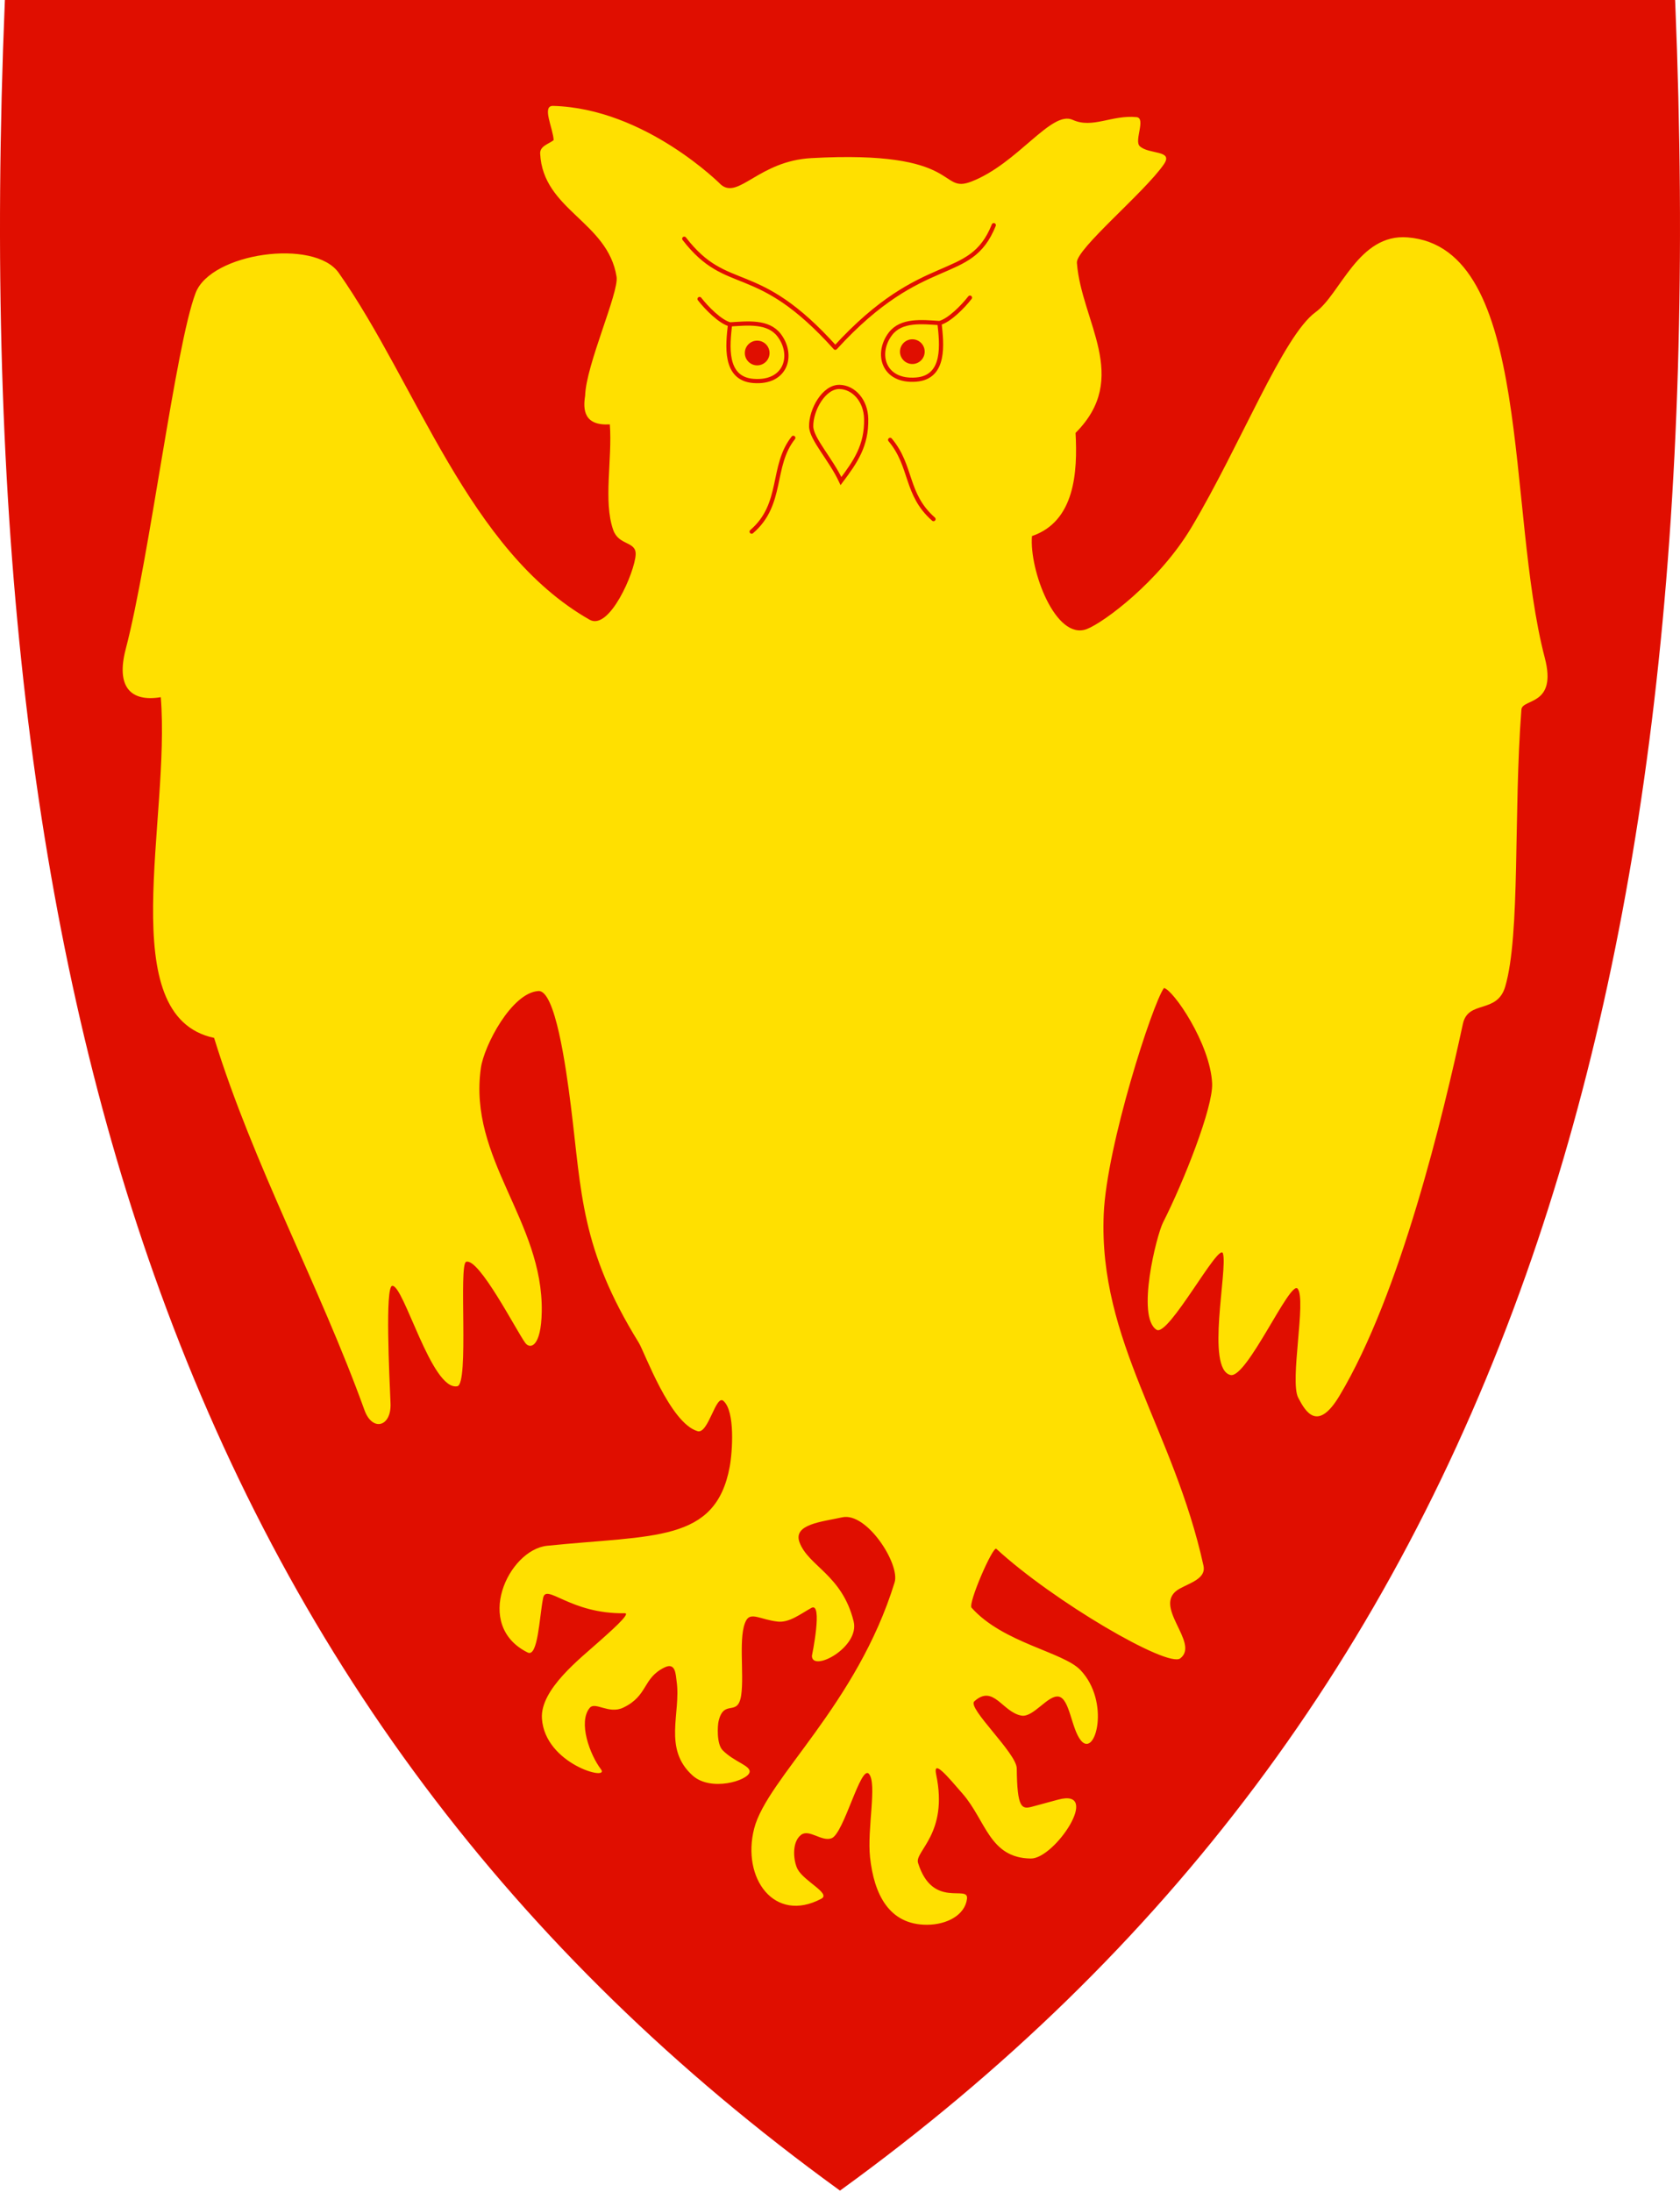 <svg width="400" height="522" viewBox="0 0 400 522" fill="none" xmlns="http://www.w3.org/2000/svg">
<g clip-path="url(#clip0)">
<path d="M199.709 521.377C121.895 464.923 68.561 393.622 36.648 303.433C7.709 221.661 -3.902 122.562 1.144 0.482L1.165 0H398.839L398.86 0.482C403.896 122.562 392.284 221.651 363.356 303.433C331.443 393.622 278.109 464.923 200.295 521.377L200.002 521.587L199.709 521.377Z" fill="#E00E00"/>
<path d="M140.387 147.558C145.1 150.237 151.142 136.222 151.347 132.055C151.506 128.801 147.338 129.993 146.001 126.174C143.603 119.328 145.819 109.392 145.199 101.049C139.086 101.403 138.767 97.645 139.318 94.232C139.5 86.931 147.396 69.65 146.803 65.899C144.719 52.739 129.271 50.053 128.612 36.575C128.524 34.767 130.64 34.298 131.82 33.367C131.707 30.578 128.905 25.14 131.686 25.215C153.672 25.806 171.689 43.998 171.689 43.998C175.882 47.495 180.695 38.34 193.158 37.648C229.363 35.64 223.376 46.294 231.29 43.228C242.351 38.944 250.291 26.197 255.403 28.537C260.108 30.69 264.712 27.322 270.586 27.885C272.934 28.11 269.97 33.517 271.37 34.809C273.589 36.857 279.491 35.662 277.107 39.123C272.488 45.832 256.16 59.292 256.404 62.567C257.448 76.557 269.282 89.892 256.083 103.076C256.6 112.435 255.91 124.158 245.708 127.64C245.027 135.698 251.343 152.634 258.772 149.778C262.788 148.235 275.991 138.473 283.7 125.536C295.383 105.933 305.483 79.941 313.241 74.319C319.173 70.02 323.419 55.582 335.146 56.52C365.082 58.915 358.561 121.323 367.805 156.621C370.827 168.157 362.448 166.258 362.241 168.946C360.325 193.72 362.036 222.44 358.387 234.906C356.455 241.506 349.554 238.028 348.311 243.77C343.586 265.595 333.466 308.031 318.939 332.316C313.735 341.014 310.868 336.216 309.098 332.799C307.016 328.781 311.083 309.546 308.972 306.847C307.216 304.603 296.834 328.371 292.954 327.389C287.053 325.896 292.343 302.358 291.184 298.464C290.308 295.522 278.196 318.411 275.372 316.623C270.498 313.538 275.373 294.116 276.902 291.101C281.852 281.341 288.873 263.601 288.604 257.952C288.15 248.436 279.271 235.589 277.129 235.247C274.381 239.071 263.484 272.77 262.792 289.076C261.506 319.341 279.453 340.442 286.549 372.817C287.206 375.814 283.417 376.862 280.889 378.254C273.818 382.148 285.893 391.171 281 394.872C277.997 397.143 250.862 381.329 237.214 368.771C236.415 368.036 230.43 381.799 231.325 382.803C238.829 391.215 253.122 393.31 257.252 397.651C264.411 405.175 260.849 418.627 257.376 414.431C255.081 411.657 254.71 404.472 252.076 403.968C249.541 403.482 246.045 408.992 243.207 408.491C238.664 407.691 236.545 400.93 231.971 405.104C230.25 406.674 242.045 417.426 242.083 421.052C242.185 430.577 243.265 430.846 245.754 430.173L251.917 428.505C262.451 425.654 251.137 442.586 245.435 442.52C235.595 442.407 234.747 433.487 229.208 427.109C225.585 422.935 222.085 418.691 222.895 422.525C225.87 436.601 217.715 440.781 218.582 443.562C222.047 454.681 230.676 448.596 230.237 452.114C229.748 456.026 225.4 458.282 220.71 458.291C211.647 458.309 208.099 450.976 207.155 442.23C206.423 435.445 208.868 424.682 206.898 422.374C204.938 420.077 200.94 436.576 197.994 437.693C195.621 438.592 192.633 435.374 190.696 436.913C188.383 438.75 188.96 443.271 189.898 445.041C191.455 447.978 197.924 450.833 195.543 452.097C184.361 458.033 176.537 447.182 179.564 435.377C182.624 423.447 204.007 405.976 213.005 376.765C214.344 372.418 206.37 359.98 200.529 361.277C195.71 362.347 188.745 362.902 190.369 367.25C192.488 372.925 200.508 374.979 203.245 386.046C204.774 392.226 193.363 398.275 193.312 394.273C193.312 394.273 196.006 381.267 193.167 382.855C190.498 384.347 187.911 386.409 185.16 386.105C181.144 385.661 178.796 383.754 177.66 385.828C175.706 389.393 177.22 398.564 176.472 403.629C175.682 408.98 172.379 404.37 171.091 409.816C170.846 410.854 170.572 415.242 172.073 416.752C174.909 419.604 178.847 420.408 178.465 421.99C177.979 424 169.246 426.636 164.927 422.775C157.781 416.385 162.17 407.879 161.108 400.393C160.872 398.733 160.895 395.725 158.231 397.016C152.934 399.585 154.37 403.757 148.364 406.605C144.936 408.231 141.716 405.068 140.401 406.659C137.61 410.037 140.419 417.78 143.092 421.282C145.294 424.167 129.769 420.074 129.032 409.203C128.559 402.215 138.316 394.766 142.756 390.758C144.759 388.951 150.384 384.092 148.767 384.12C135.688 384.339 130.032 376.837 129.308 380.515C128.42 385.027 128.091 394.682 125.647 393.471C112.587 387.001 121.048 369 130.283 368.051C155.716 365.439 170.379 367.344 173.737 349.253C174.387 345.751 175.082 336.027 172.236 333.553C170.413 331.968 168.654 341.519 166.09 340.768C159.505 338.84 153.456 321.91 152.09 319.701C138.227 297.291 138.501 284.012 135.939 263.49C134.694 253.52 132.149 235.719 128.198 235.965C121.825 236.362 115.244 248.963 114.491 254.309C111.442 275.957 129.37 290.691 128.988 312.354C128.839 320.789 126.206 321.324 125.047 319.729C122.918 316.799 114.042 299.452 110.992 300.437C109.148 301.033 111.72 329.504 108.895 330.063C102.765 331.276 96.082 305.701 93.367 306.167C91.675 306.458 92.695 327.479 92.983 334.131C93.225 339.746 88.653 340.953 86.78 335.755C76.112 306.165 60.344 277.459 50.977 247.126C26.808 241.988 40.641 195.182 38.28 166.002C31.079 167.195 27.578 163.533 29.938 154.525C35.619 132.843 41.729 82.573 46.566 69.775C50.192 60.18 74.864 56.733 80.647 64.963C99.242 91.427 111.539 131.163 140.387 147.558Z" fill="#FFE000"/>
<path d="M199.946 92.13C196.169 92.001 193.081 97.606 193.137 101.528C193.18 104.503 197.827 109.366 200.232 114.545C203.695 109.931 206.368 106.087 206.231 99.717C206.136 95.321 203.237 92.242 199.946 92.13V92.13Z" stroke="#E00E00"/>
<path d="M178.963 126.585C186.613 120.027 183.525 111.014 188.88 104.25" stroke="#E00E00" stroke-linecap="round" stroke-linejoin="round"/>
<path d="M211.94 104.734C217.219 111.001 215.523 117.684 222.261 123.601" stroke="#E00E00" stroke-linecap="round" stroke-linejoin="round"/>
<path d="M162.917 56.84C173.292 70.284 179.957 61.736 198.878 82.802C220.034 59.637 230.971 67.685 236.613 53.614" stroke="#E00E00" stroke-linecap="round" stroke-linejoin="round"/>
<path d="M230.942 70.869C229.273 73.006 226.036 76.317 223.685 76.916C219.506 76.659 214.595 76.076 211.994 79.497C208.431 84.183 210.31 90.99 218.122 90.382C225.182 89.831 224.231 81.816 223.685 76.916" stroke="#E00E00" stroke-linecap="round"/>
<path d="M217.222 86.671C218.846 86.671 220.164 85.354 220.164 83.73C220.164 82.105 218.846 80.788 217.222 80.788C215.597 80.788 214.28 82.105 214.28 83.73C214.28 85.354 215.597 86.671 217.222 86.671Z" fill="#E00E00"/>
<path d="M166.562 71.192C168.231 73.329 171.468 76.639 173.819 77.239C177.999 76.982 182.909 76.398 185.51 79.819C189.073 84.505 187.194 91.313 179.382 90.704C172.322 90.154 173.273 82.138 173.819 77.239" stroke="#E00E00" stroke-linecap="round"/>
<path d="M180.282 86.994C178.658 86.994 177.34 85.677 177.34 84.052C177.34 82.427 178.658 81.11 180.282 81.11C181.907 81.11 183.224 82.427 183.224 84.052C183.224 85.677 181.907 86.994 180.282 86.994Z" fill="#E00E00"/>
</g>
<defs>
<clipPath id="clip0">
<rect width="400" height="521.59" fill="white"/>
</clipPath>
</defs>
</svg>
